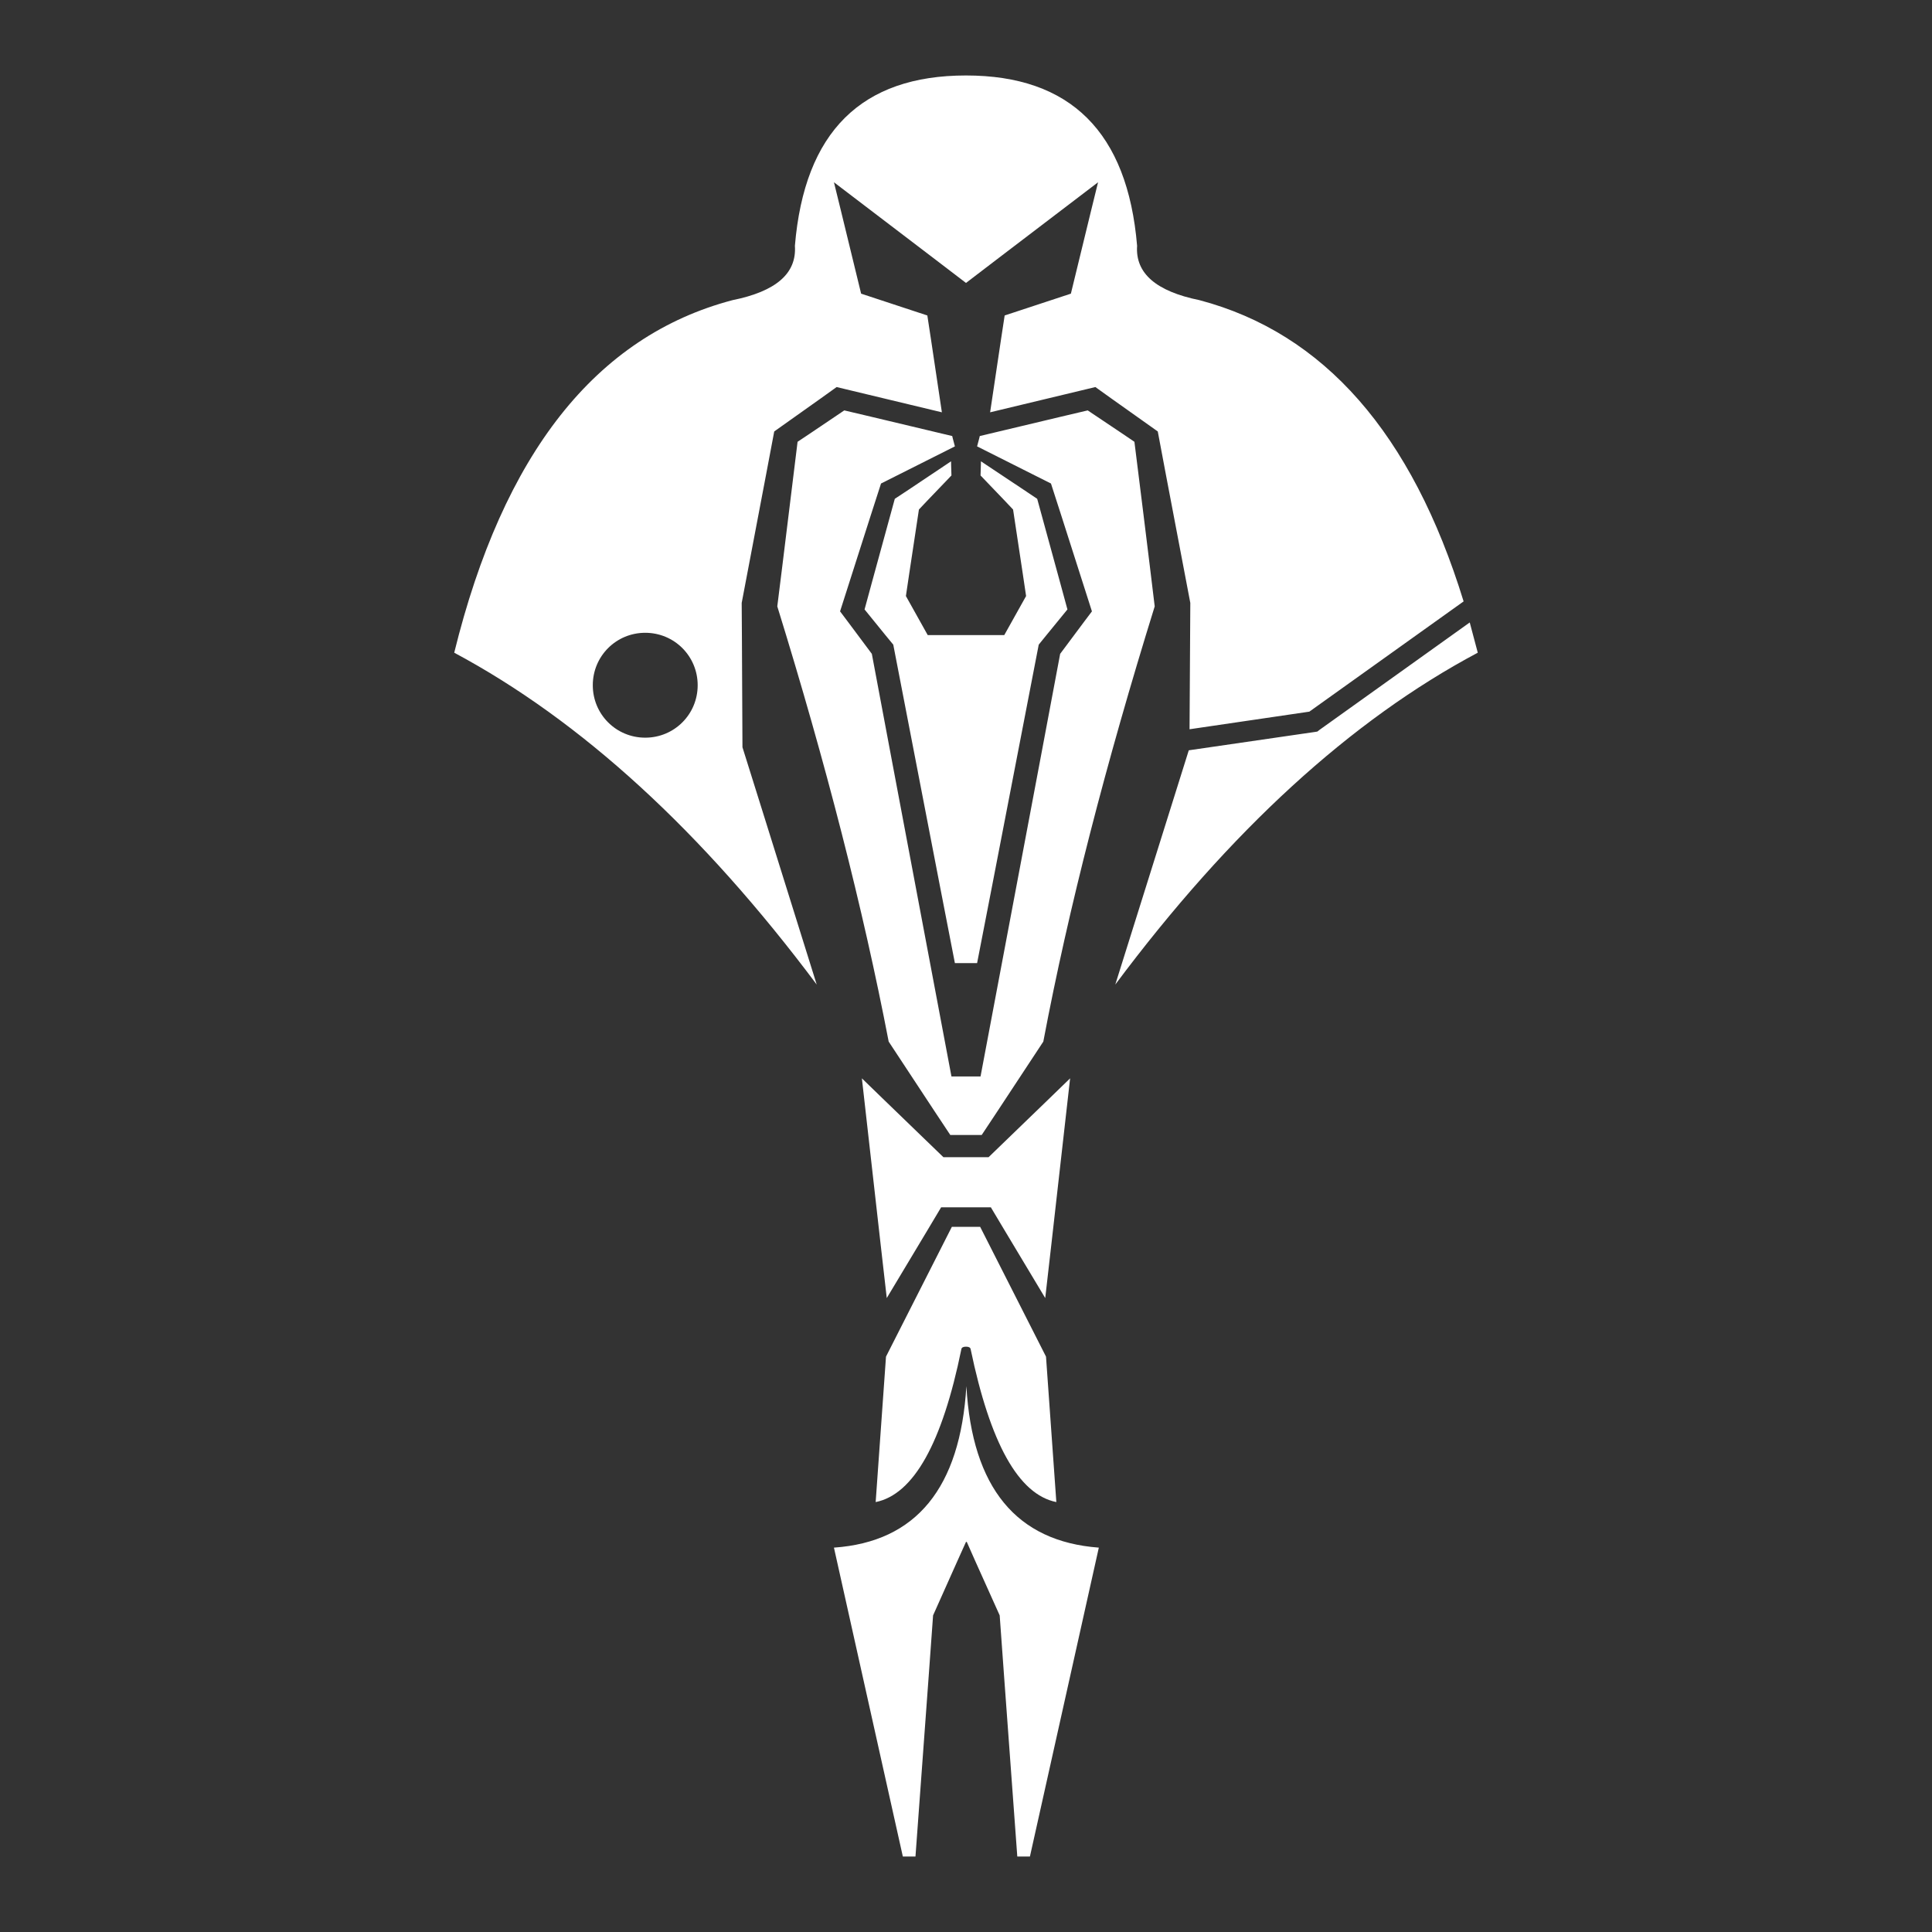 <?xml version="1.0" encoding="UTF-8" standalone="no"?>
<!-- Creator: CorelDRAW X5 -->

<svg
   xmlns:dc="http://purl.org/dc/elements/1.1/"
   xmlns:cc="http://creativecommons.org/ns#"
   xmlns:rdf="http://www.w3.org/1999/02/22-rdf-syntax-ns#"
   xmlns:svg="http://www.w3.org/2000/svg"
   xmlns="http://www.w3.org/2000/svg"
   xmlns:sodipodi="http://sodipodi.sourceforge.net/DTD/sodipodi-0.dtd"
   xmlns:inkscape="http://www.inkscape.org/namespaces/inkscape"
   xml:space="preserve"
   width="273.067"
   height="273.067"
   style="fill-rule:evenodd"
   viewBox="0 0 7224.889 7224.889"
   id="svg2"
   version="1.1"
   inkscape:version="0.92.1 r15371"
   sodipodi:docname="xan_st_cardassian.svg"
   inkscape:export-filename="D:\dev\XansSciFiMashup\raw\flags\map\xan_st_cardassian.png"
   inkscape:export-xdpi="90"
   inkscape:export-ydpi="90"><rect x="0" y="0" width="7224.889" height="7224.889" fill="#333333" stroke="none"/><sodipodi:namedview
     pagecolor="#008997"
     bordercolor="#666666"
     borderopacity="1"
     objecttolerance="10"
     gridtolerance="10"
     guidetolerance="10"
     inkscape:pageopacity="0"
     inkscape:pageshadow="2"
     inkscape:window-width="1697"
     inkscape:window-height="1057"
     id="namedview19"
     showgrid="false"
     inkscape:zoom="2.058055"
     inkscape:cx="-16.363598"
     inkscape:cy="155.61416"
     inkscape:window-x="-8"
     inkscape:window-y="837"
     inkscape:window-maximized="1"
     inkscape:current-layer="svg2" /><defs
     id="defs4"><style
       type="text/css"
       id="style6">
   
    .fil1 {fill:#DFEAE9}
    .fil0 {fill:url(#id0)}
   
  </style></defs><path
     style="fill:#ffffff;fill-opacity:1"
     inkscape:connector-curvature="0"
     id="path17"
     d="m 3612.445,4244.421 h -58.689 c 0,0 -77.297,-115.946 -230.46,-349.269 -95.906,-498.138 -234.755,-1040.649 -416.546,-1627.536 0,0 25.766,-204.694 75.866,-615.515 0,0 58.689,-38.648 174.635,-117.377 0,0 134.554,31.491 403.663,95.905 0,0 2.863,12.883 10.02,38.649 0,0 -91.612,45.806 -276.266,138.849 0,0 -51.532,158.889 -153.163,478.097 0,0 40.08,52.964 118.808,158.889 0,0 98.769,526.766 297.738,1580.299 0,0 18.609,0 54.395,0 35.786,0 54.394,0 54.394,0 198.969,-1053.533 297.737,-1580.299 297.737,-1580.299 78.729,-105.925 118.809,-158.889 118.809,-158.889 -101.632,-319.208 -153.163,-478.097 -153.163,-478.097 -184.654,-93.043 -276.266,-138.849 -276.266,-138.849 7.157,-25.766 10.02,-38.649 10.02,-38.649 269.109,-64.414 403.663,-95.905 403.663,-95.905 115.946,77.298 174.635,117.377 174.635,117.377 51.532,410.821 75.866,615.515 75.866,615.515 -181.792,585.456 -322.072,1127.967 -416.546,1627.536 -153.163,233.324 -230.46,349.269 -230.46,349.269 z m 0,-1869.448 h -143.143 c 0,0 -27.197,-48.669 -81.591,-146.006 0,0 15.746,-107.358 48.668,-323.503 0,0 40.08,-42.942 121.671,-127.397 -1.431,-34.354 -1.431,-52.963 -1.431,-52.963 -140.28,94.474 -210.421,140.28 -210.421,140.28 -75.866,276.266 -113.083,413.683 -113.083,413.683 71.571,88.748 107.357,131.691 107.357,131.691 153.163,794.444 230.46,1190.949 230.46,1190.949 h 41.512 41.511 c 0,0 77.297,-396.506 230.46,-1190.949 0,0 35.786,-44.374 107.357,-131.691 0,0 -37.217,-137.417 -113.083,-413.683 0,0 -70.14,-47.237 -210.42,-140.28 0,0 0,17.177 -1.432,52.963 81.591,84.454 121.671,127.397 121.671,127.397 32.923,216.146 48.669,323.503 48.669,323.503 -54.394,97.337 -81.591,146.006 -81.591,146.006 z m -1199.539,-8.588 c -108.789,0 -196.106,87.317 -196.106,196.106 0,108.788 87.317,196.105 196.106,196.105 108.789,0 196.106,-87.317 196.106,-196.105 0,-108.79 -87.317,-196.106 -196.106,-196.106 z m 1199.539,3399.647 c 0,0 -41.512,91.612 -123.103,274.835 0,0 -21.471,300.601 -65.846,901.801 0,0 -15.746,0 -47.237,0 0,0 -85.886,-385.055 -257.657,-1155.164 307.758,-21.472 472.372,-223.303 495.275,-604.063 21.471,380.76 187.517,581.16 495.275,604.063 -171.771,770.109 -257.657,1155.164 -257.657,1155.164 -31.491,0 -47.237,0 -47.237,0 -44.374,-601.2 -65.846,-901.801 -65.846,-901.801 -83.023,-183.223 -123.103,-274.835 -123.103,-274.835 z m 0,-730.03 c -10.02,0 -15.746,2.863 -17.177,8.588 -71.572,352.132 -178.929,543.943 -320.641,572.572 0,0 12.883,-181.791 38.649,-543.944 0,0 83.023,-163.183 246.206,-485.254 h 52.963 52.963 c 163.183,322.071 246.206,485.254 246.206,485.254 25.766,362.153 38.648,543.944 38.648,543.944 -141.712,-28.629 -247.637,-220.44 -320.64,-572.572 -1.431,-5.725 -7.157,-8.588 -17.177,-8.588 z m 0,-521.041 h -93.043 c 0,0 -67.277,113.084 -203.263,339.25 0,0 -31.491,-273.404 -93.043,-821.641 0,0 101.632,98.768 304.895,294.875 0,0 28.629,0 84.455,0 57.257,0 84.454,0 84.454,0 203.263,-196.106 304.895,-294.875 304.895,-294.875 -61.551,548.238 -93.043,821.641 -93.043,821.641 -135.986,-226.166 -203.263,-339.25 -203.263,-339.25 z M 5496.207,2327.736 c 10.02,37.217 20.04,74.434 30.06,113.083 -473.804,251.932 -926.135,665.615 -1355.565,1241.05 l 274.835,-876.035 472.372,-68.709 8.589,-1.431 7.157,-5.725 z M 3612.445,1058.057 c 0,0 -164.615,-125.966 -493.844,-376.466 0,0 34.354,138.848 101.631,416.547 0,0 83.023,27.197 247.638,81.591 0,0 18.608,120.24 54.394,362.152 0,0 -131.692,-31.492 -393.644,-94.475 0,0 -77.297,55.826 -233.323,166.046 0,0 -40.08,213.283 -121.671,641.281 0,0 1.431,180.36 2.863,539.649 0,0 93.043,296.305 277.697,887.487 -429.429,-574.003 -881.761,-987.687 -1355.565,-1241.05 183.223,-744.344 529.629,-1183.793 1040.65,-1318.348 163.183,-32.923 240.48,-100.199 233.323,-203.262 35.786,-426.567 249.069,-636.987 639.85,-636.987 390.78,0 604.063,211.852 639.849,636.987 -7.157,103.063 71.572,170.34 233.323,203.262 465.215,123.103 794.444,498.138 987.687,1126.536 l -576.866,412.251 -448.038,65.846 2.863,-472.372 c -81.591,-426.566 -121.671,-641.281 -121.671,-641.281 -156.026,-110.221 -233.323,-166.046 -233.323,-166.046 -261.952,62.983 -393.643,94.475 -393.643,94.475 35.786,-241.912 54.395,-362.152 54.395,-362.152 164.614,-54.395 247.637,-81.591 247.637,-81.591 67.277,-277.698 101.632,-416.547 101.632,-416.547 -329.229,250.5 -493.843,376.466 -493.843,376.466 z"
     class="fil1" /></svg>